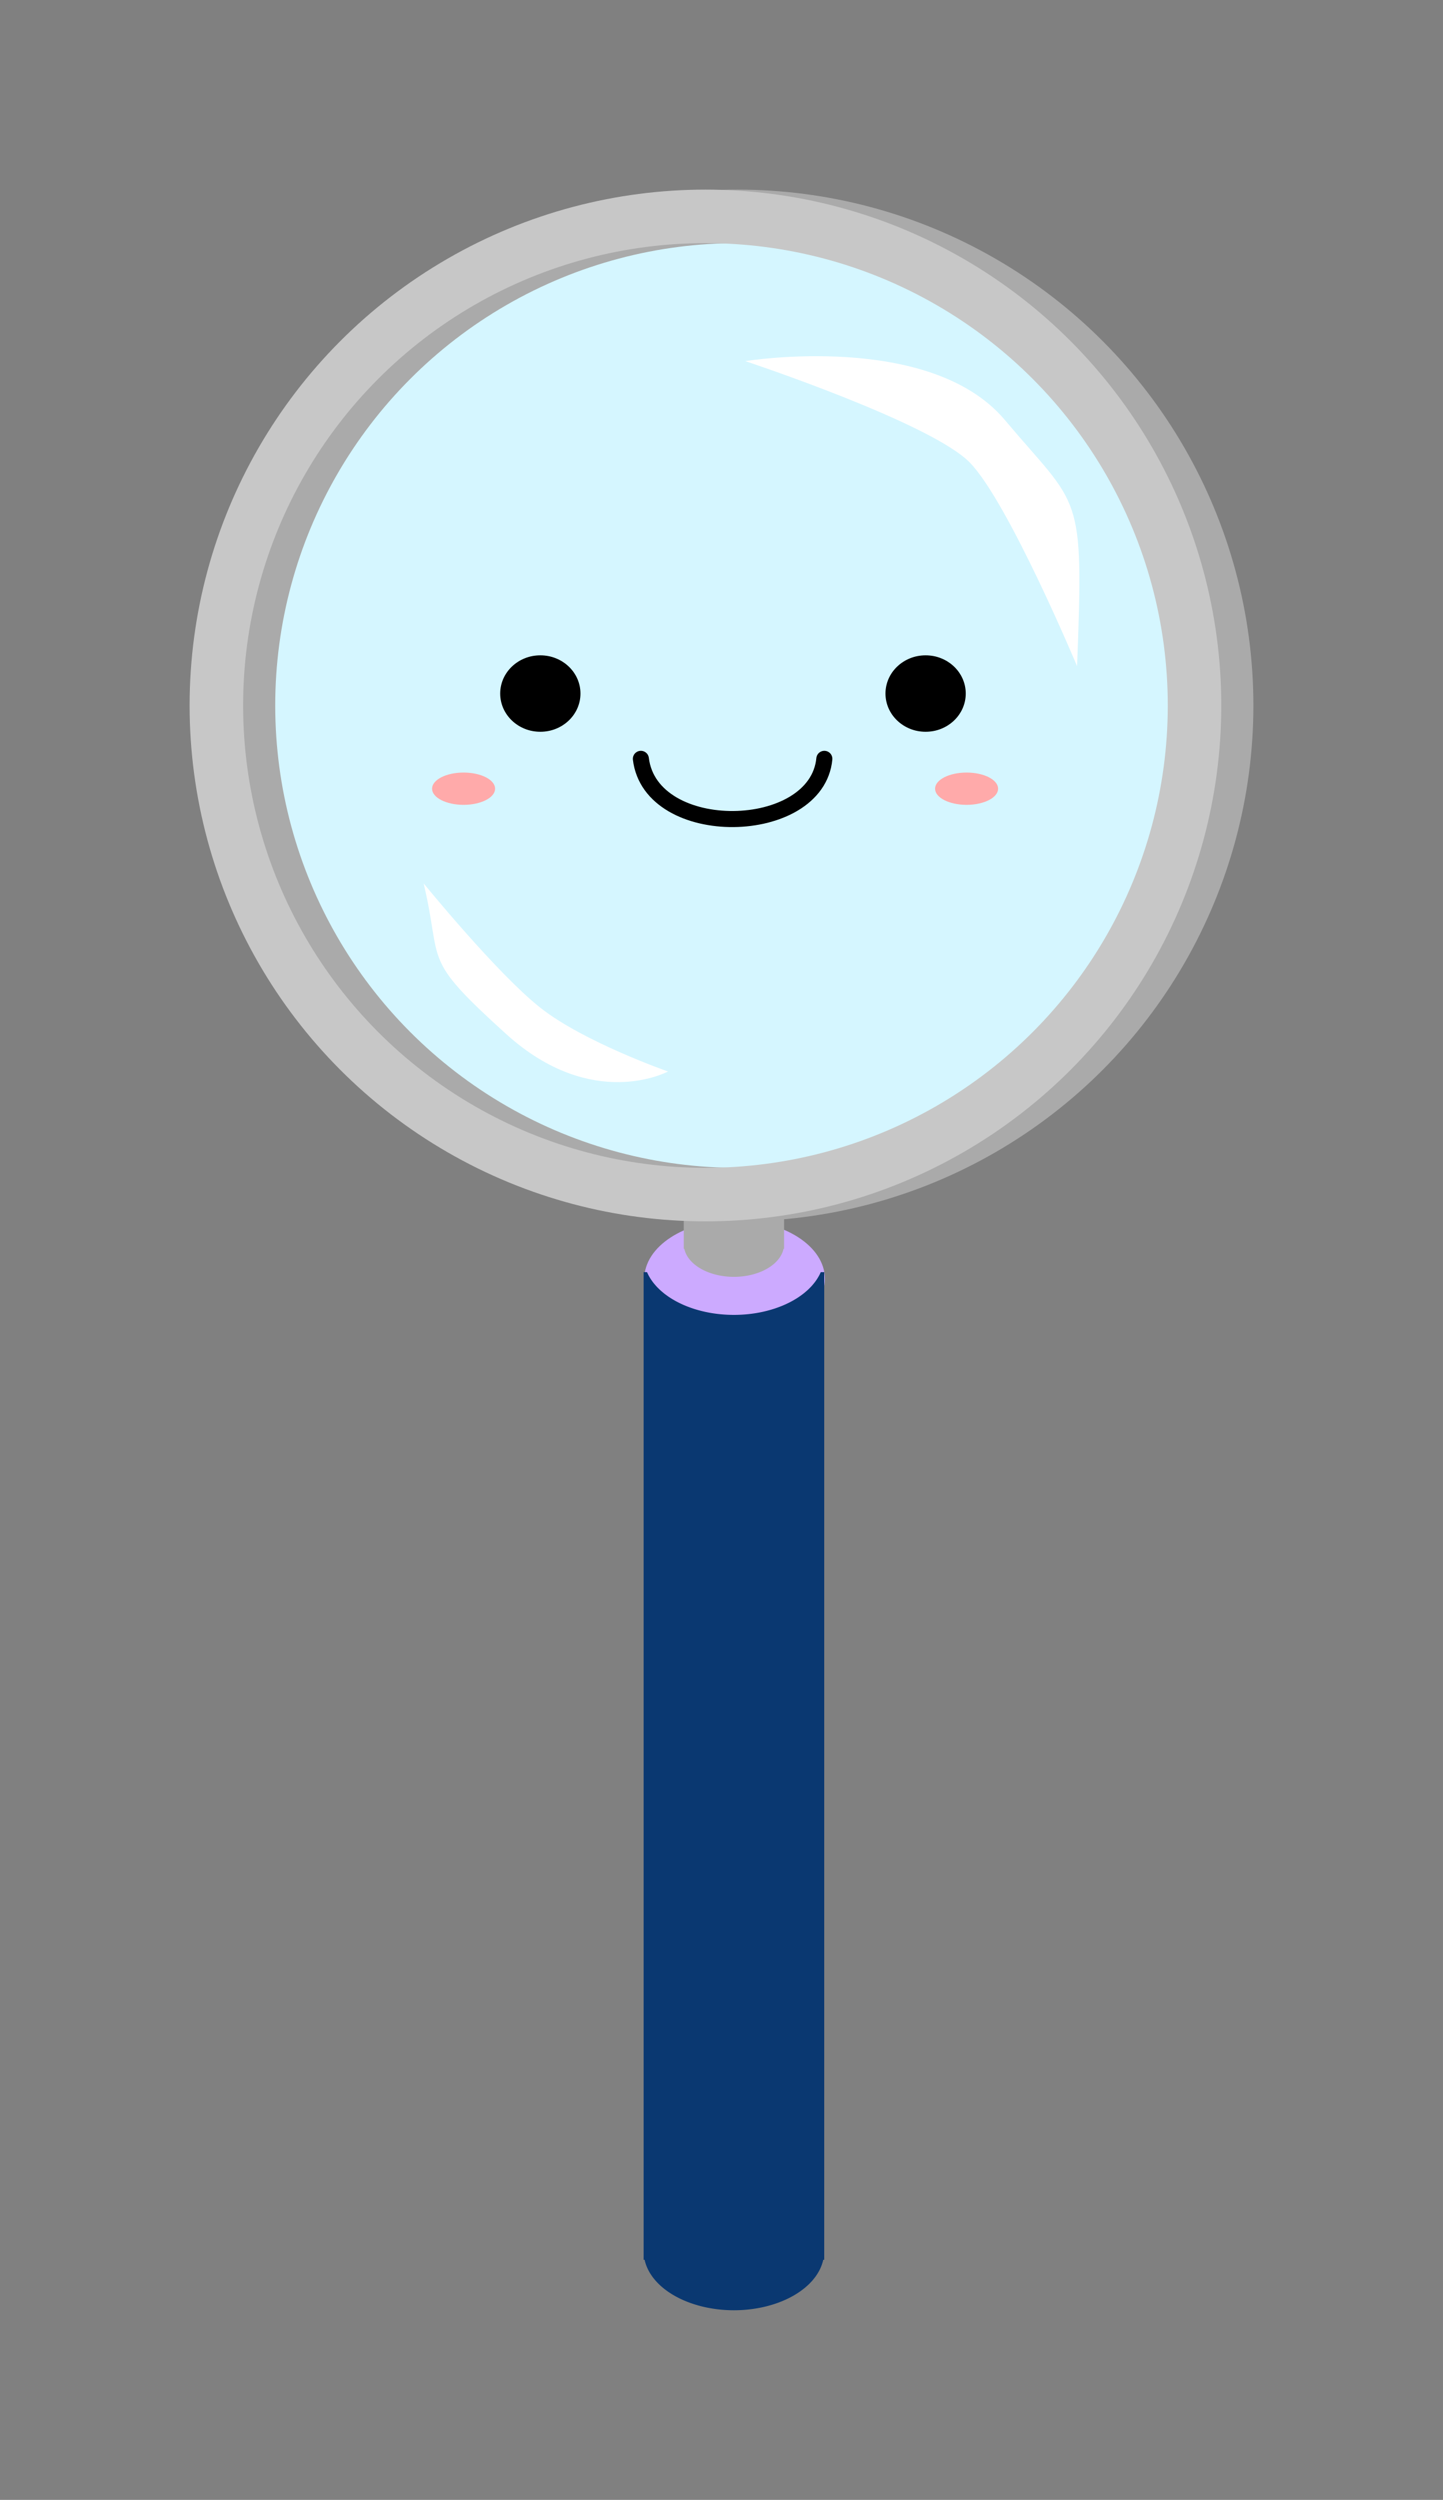 <?xml version='1.0' encoding='utf-8'?>
<svg xmlns="http://www.w3.org/2000/svg" width="76.105mm" height="131.838mm" viewBox="0 0 269.662 467.142" id="svg2" version="1.1"><rect x="0" y="0" width="269.662" height="467.142" fill="#808080" stroke="none"/> <defs id="defs4"> </defs>  <g id="layer1" transform="translate(-381.955,197.439)"> <ellipse style="fill:#ccaaff;fill-opacity:1;stroke:none;stroke-width:10;stroke-linecap:round;stroke-linejoin:round;stroke-miterlimit:4;stroke-dasharray:none;stroke-dashoffset:0;stroke-opacity:1" id="path6299" cx="519.233" cy="41.54" rx="16.875" ry="10.96"/> <path id="path6328" d="m 509.733,-66.609 0,101.683 0,0.847 0.102,0 a 9.375,6.089 0 0 0 9.273,5.241 9.375,6.089 0 0 0 9.273,-5.241 l 0.102,0 0,-0.847 0,-101.683 -0.36,0 a 9.375,6.089 0 0 1 -9.015,4.438 9.375,6.089 0 0 1 -9.022,-4.438 l -0.353,0 z" style="fill:#aaaaaa;fill-opacity:1;stroke:none;stroke-width:10;stroke-linecap:round;stroke-linejoin:round;stroke-miterlimit:4;stroke-dasharray:none;stroke-dashoffset:0;stroke-opacity:1"/> <circle style="fill:#d5f6ff;fill-opacity:1;stroke:none;stroke-width:18.28;stroke-linecap:round;stroke-linejoin:round;stroke-miterlimit:4;stroke-dasharray:none;stroke-dashoffset:0;stroke-opacity:1" id="path6252" cx="519.786" cy="-65.608" r="96.139"/> <g id="g4219" transform="translate(310.43,-334.343)"> <ellipse style="fill:#000000;fill-opacity:1;stroke:none;stroke-width:2;stroke-linecap:round;stroke-linejoin:round;stroke-miterlimit:4;stroke-dasharray:none;stroke-dashoffset:0;stroke-opacity:1" id="ellipse4221" cx="172.5" cy="266.505" rx="7.5" ry="7.143"/> <ellipse ry="7.143" rx="7.5" cy="266.505" cx="244.5" id="ellipse4223" style="fill:#000000;fill-opacity:1;stroke:none;stroke-width:2;stroke-linecap:round;stroke-linejoin:round;stroke-miterlimit:4;stroke-dasharray:none;stroke-dashoffset:0;stroke-opacity:1"/> <path style="fill:none;fill-rule:evenodd;stroke:#000000;stroke-width:3;stroke-linecap:round;stroke-linejoin:round;stroke-miterlimit:4;stroke-dasharray:none;stroke-opacity:1" d="m 225.575,278.706 c -1.421,14.713 -32.43,15.287 -34.286,0" id="path4225"/> <ellipse style="fill:#ffaaaa;fill-opacity:1;stroke:none;stroke-width:3;stroke-linecap:round;stroke-linejoin:round;stroke-miterlimit:4;stroke-dasharray:none;stroke-dashoffset:0;stroke-opacity:1" id="ellipse4227" cx="158.157" cy="284.285" rx="5.89" ry="3.017"/> <ellipse ry="3.017" rx="5.89" cy="284.285" cx="252.157" id="ellipse4229" style="fill:#ffaaaa;fill-opacity:1;stroke:none;stroke-width:3;stroke-linecap:round;stroke-linejoin:round;stroke-miterlimit:4;stroke-dasharray:none;stroke-dashoffset:0;stroke-opacity:1"/> </g> <circle r="91.398" cy="-65.608" cx="519.786" id="circle6256" style="fill:none;fill-opacity:1;stroke:#aaaaaa;stroke-width:10;stroke-linecap:round;stroke-linejoin:round;stroke-miterlimit:4;stroke-dasharray:none;stroke-dashoffset:0;stroke-opacity:1"/> <circle style="fill:none;fill-opacity:1;stroke:#c7c7c7;stroke-width:10;stroke-linecap:round;stroke-linejoin:round;stroke-miterlimit:4;stroke-dasharray:none;stroke-dashoffset:0;stroke-opacity:1" id="circle6258" cx="513.786" cy="-65.608" r="91.398"/> <path style="fill:#ffffff;fill-opacity:1;fill-rule:evenodd;stroke:none;stroke-width:1px;stroke-linecap:butt;stroke-linejoin:miter;stroke-opacity:1" d="m 521.233,-129.96 c 0,0 34.797,11.539 42,19 7.203,7.461 20,38 20,38 1.292,-33.149 0.497,-29.364 -13.5,-46 -13.997,-16.636 -48.5,-11 -48.5,-11 z" id="path6279"/> <path style="fill:#0A3871;fill-opacity:1;stroke:none;stroke-width:10;stroke-linecap:round;stroke-linejoin:round;stroke-miterlimit:4;stroke-dasharray:none;stroke-dashoffset:0;stroke-opacity:1" d="m 502.233,40.283 0,183.029 0,1.525 0.184,0 a 16.875,10.96 0 0 0 16.691,9.434 16.875,10.96 0 0 0 16.691,-9.434 l 0.184,0 0,-1.525 0,-183.029 -0.648,0 a 16.875,10.96 0 0 1 -16.227,7.988 16.875,10.96 0 0 1 -16.24,-7.988 l -0.635,0 z" id="rect6297"/> <path id="path6398" d="m 506.789,2.788 c 0,0 -15.679,-5.471 -23.825,-11.89 -8.145,-6.419 -21.843,-23.262 -21.843,-23.262 3.637,15.297 -0.668,13.579 15.448,28.171 16.116,14.592 30.22,6.981 30.22,6.981 z" style="fill:#ffffff;fill-opacity:1;fill-rule:evenodd;stroke:none;stroke-width:1px;stroke-linecap:butt;stroke-linejoin:miter;stroke-opacity:1"/> </g> </svg>